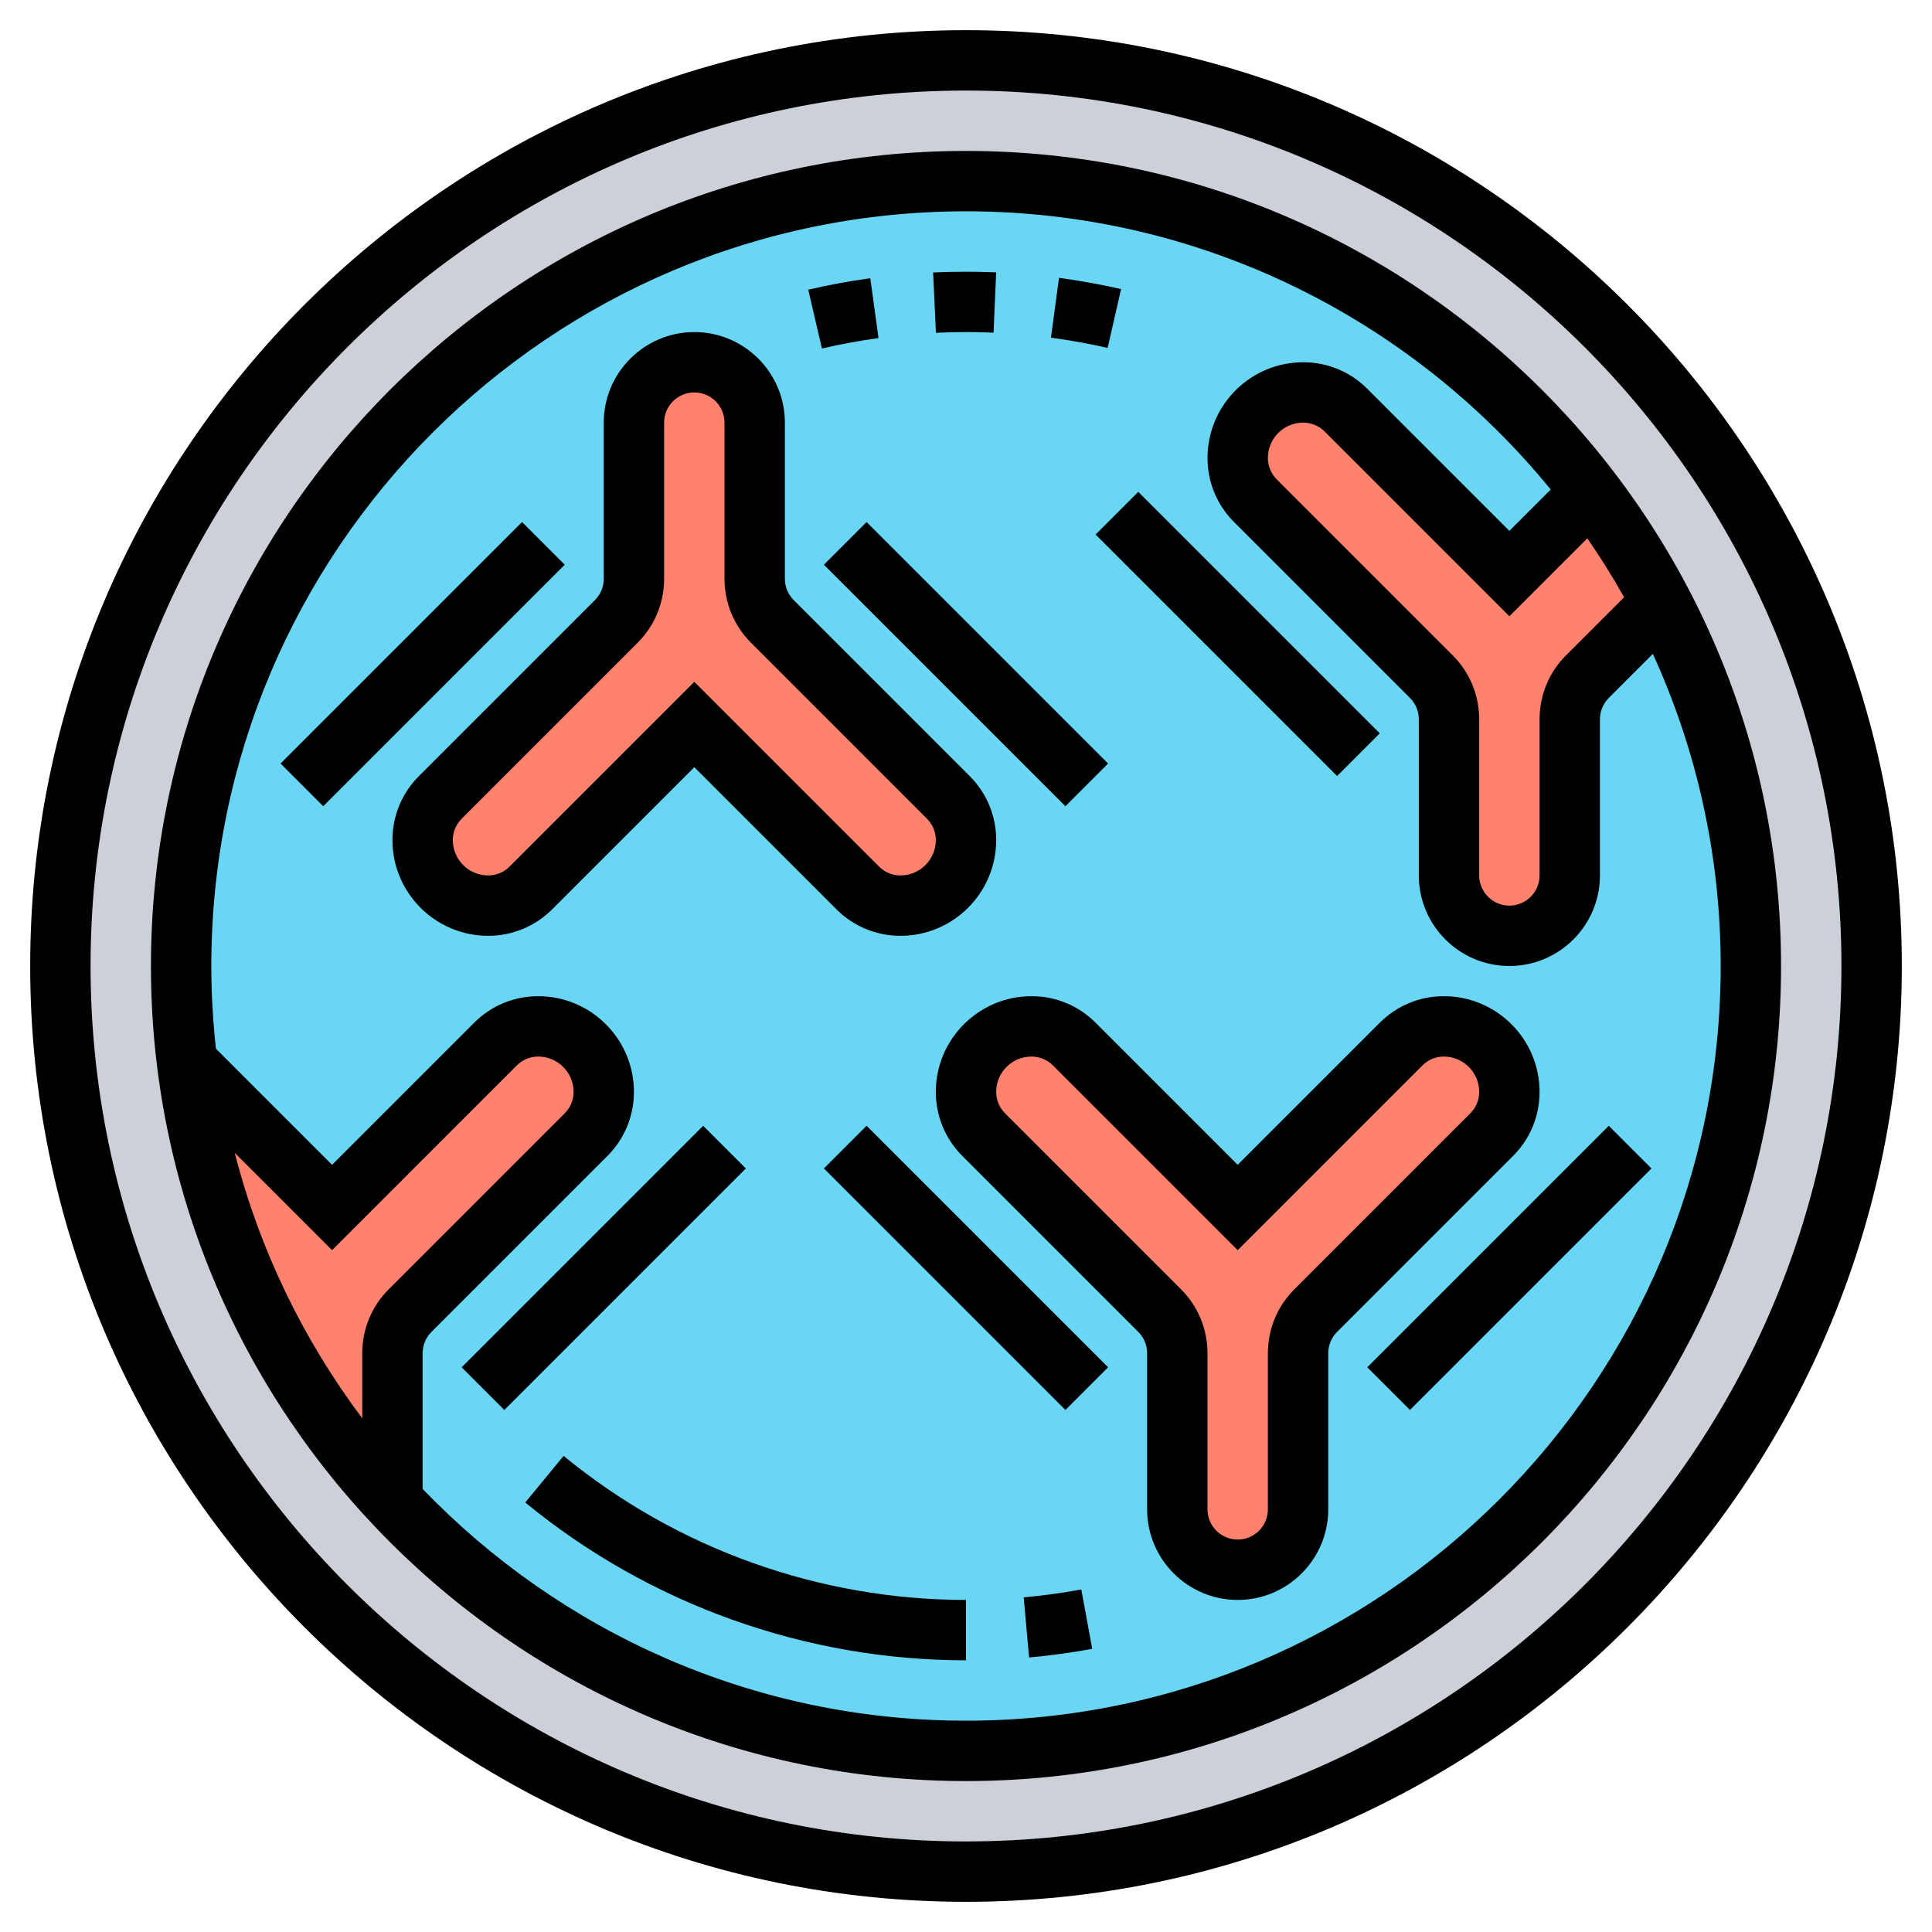 <svg id="Layer_35" enable-background="new 0 0 64 64" height="512" viewBox="0 0 64 64" width="512" xmlns="http://www.w3.org/2000/svg"><path d="m32 2c16.57 0 30 13.43 30 30s-13.43 30-30 30-30-13.43-30-30 13.43-30 30-30z" fill="#ccd1d9"/><circle cx="32" cy="32" fill="#69d6f4" r="26"/><g fill="#ff826e"><path d="m55.04 19.96-2.45 2.45c-.38.38-.59.89-.59 1.42v5.17c0 1.1-.9 2-2 2s-2-.9-2-2v-5.17c0-.53-.21-1.04-.59-1.42l-5.82-5.82c-.38-.38-.59-.89-.59-1.42 0-1.2.97-2.17 2.17-2.17.53 0 1.04.21 1.42.59l5.41 5.41 2.71-2.71c.88 1.15 1.66 2.38 2.33 3.67z"/><path d="m31.41 26.41c.38.38.59.89.59 1.42 0 .6-.24 1.14-.64 1.53-.39.4-.93.64-1.53.64-.53 0-1.04-.21-1.42-.59l-5.41-5.41-5.41 5.41c-.38.38-.89.59-1.42.59-.6 0-1.14-.24-1.53-.64-.4-.39-.64-.93-.64-1.53 0-.53.21-1.04.59-1.42l5.82-5.82c.38-.38.59-.89.59-1.42v-5.17c0-.55.22-1.05.59-1.41.36-.37.86-.59 1.41-.59 1.1 0 2 .9 2 2v5.17c0 .53.21 1.04.59 1.42z"/><path d="m20 36.17c0 .53-.21 1.04-.59 1.42l-5.82 5.82c-.38.38-.59.89-.59 1.42v4.9c-3.66-3.9-6.12-8.94-6.8-14.53l4.8 4.8 5.41-5.41c.38-.38.89-.59 1.42-.59 1.2 0 2.17.97 2.17 2.17z"/><path d="m41 52c-1.1 0-2-.9-2-2v-5.17c0-.53-.21-1.04-.59-1.42l-5.82-5.82c-.38-.38-.59-.89-.59-1.42 0-.6.24-1.14.64-1.53.39-.4.93-.64 1.53-.64.53 0 1.04.21 1.42.59l5.41 5.41 5.41-5.41c.38-.38.89-.59 1.42-.59.6 0 1.14.24 1.53.64.4.39.64.93.64 1.53 0 .53-.21 1.04-.59 1.42l-5.82 5.82c-.38.38-.59.89-.59 1.42v5.17c0 .55-.22 1.05-.59 1.41-.36.37-.86.59-1.41.59z"/></g><path d="m17.4 49.772c4.099 3.372 9.284 5.228 14.6 5.228v-2c-4.854 0-9.588-1.695-13.33-4.772z"/><path d="m33.911 52.914.179 1.992c.696-.062 1.399-.159 2.091-.286l-.361-1.967c-.632.117-1.274.204-1.909.261z"/><path d="m32.913 11.02.086-1.998c-.692-.029-1.396-.027-2.088.004l.093 1.998c.633-.03 1.275-.032 1.909-.004z"/><path d="m37.137 9.576c-.678-.154-1.37-.279-2.056-.372l-.267 1.982c.627.084 1.259.198 1.878.339z"/><path d="m29.102 11.199-.272-1.982c-.687.094-1.378.222-2.056.379l.453 1.948c.618-.143 1.249-.259 1.875-.345z"/><path d="m32 1c-17.093 0-31 13.907-31 31s13.907 31 31 31 31-13.907 31-31-13.907-31-31-31zm0 60c-15.991 0-29-13.009-29-29s13.009-29 29-29 29 13.009 29 29-13.009 29-29 29z"/><path d="m53.293 37.293-1 1-7 7 1.414 1.414 7-7 1-1z"/><path d="m28.707 37.293-1.414 1.414 1 1 7 7 1.414-1.414-7-7z"/><path d="m51 36.171c0-1.748-1.423-3.171-3.171-3.171-.801 0-1.555.312-2.122.879l-4.707 4.707-4.707-4.707c-.566-.567-1.32-.879-2.122-.879-1.748 0-3.171 1.423-3.171 3.171 0 .801.312 1.555.879 2.122l5.828 5.828c.189.189.293.441.293.708v5.171c0 1.654 1.346 3 3 3s3-1.346 3-3v-5.171c0-.267.104-.519.293-.708l5.828-5.828c.567-.566.879-1.32.879-2.122zm-2.293.708-5.828 5.828c-.567.566-.879 1.32-.879 2.122v5.171c0 .551-.449 1-1 1s-1-.449-1-1v-5.171c0-.801-.312-1.555-.879-2.122l-5.828-5.828c-.189-.189-.293-.441-.293-.708 0-.646.525-1.171 1.171-1.171.267 0 .519.104.708.293l6.121 6.121 6.121-6.121c.189-.189.441-.293.708-.293.646 0 1.171.525 1.171 1.171 0 .267-.104.519-.293.708z"/><path d="m24.707 38.707-1.414-1.414-1 1-7 7 1.414 1.414 7-7z"/><path d="m37.293 18.707 7 7 1.414-1.414-7-7-1-1-1.414 1.414z"/><path d="m32 5c-14.888 0-27 12.112-27 27s12.112 27 27 27 27-12.112 27-27-12.112-27-27-27zm16.121 16.707-5.828-5.828c-.189-.189-.293-.441-.293-.708 0-.646.525-1.171 1.171-1.171.267 0 .519.104.708.293l6.121 6.121 2.582-2.582c.435.631.841 1.283 1.219 1.953l-1.922 1.922c-.567.566-.879 1.32-.879 2.122v5.171c0 .551-.449 1-1 1s-1-.449-1-1v-5.171c0-.802-.312-1.556-.879-2.122zm-36.121 23.122v2.154c-1.944-2.589-3.398-5.566-4.223-8.792l3.223 3.223 6.121-6.121c.189-.189.441-.293.708-.293.646 0 1.171.525 1.171 1.171 0 .267-.104.519-.293.708l-5.828 5.828c-.567.566-.879 1.32-.879 2.122zm20 12.171c-7.065 0-13.449-2.95-18-7.677v-4.494c0-.267.104-.519.293-.708l5.828-5.828c.567-.566.879-1.32.879-2.122 0-1.748-1.423-3.171-3.171-3.171-.801 0-1.555.312-2.122.879l-4.707 4.707-3.847-3.847c-.098-.9-.153-1.813-.153-2.739 0-13.785 11.215-25 25-25 7.804 0 14.782 3.596 19.37 9.216l-1.37 1.37-4.707-4.707c-.566-.567-1.32-.879-2.122-.879-1.748 0-3.171 1.423-3.171 3.171 0 .801.312 1.555.879 2.122l5.828 5.828c.189.189.293.441.293.708v5.171c0 1.654 1.346 3 3 3s3-1.346 3-3v-5.171c0-.267.104-.519.293-.708l1.46-1.46c1.439 3.154 2.247 6.653 2.247 10.339 0 13.785-11.215 25-25 25z"/><path d="m27.707 30.121c.566.567 1.32.879 2.122.879 1.748 0 3.171-1.423 3.171-3.171 0-.801-.312-1.555-.879-2.122l-5.828-5.828c-.189-.189-.293-.441-.293-.708v-5.171c0-1.654-1.346-3-3-3s-3 1.346-3 3v5.171c0 .267-.104.519-.293.708l-5.828 5.828c-.567.566-.879 1.32-.879 2.122 0 1.748 1.423 3.171 3.171 3.171.801 0 1.555-.312 2.122-.879l4.707-4.707zm-10.828-1.414c-.189.189-.441.293-.708.293-.646 0-1.171-.525-1.171-1.171 0-.267.104-.519.293-.708l5.828-5.828c.567-.566.879-1.32.879-2.122v-5.171c0-.551.449-1 1-1s1 .449 1 1v5.171c0 .801.312 1.555.879 2.122l5.828 5.828c.189.189.293.441.293.708 0 .646-.525 1.171-1.171 1.171-.267 0-.519-.104-.708-.293l-6.121-6.121z"/><path d="m17.293 17.293-7 7-1 1 1.414 1.414 1-1 7-7z"/><path d="m28.707 17.293-1.414 1.414 7 7 1 1 1.414-1.414-1-1z"/></svg>